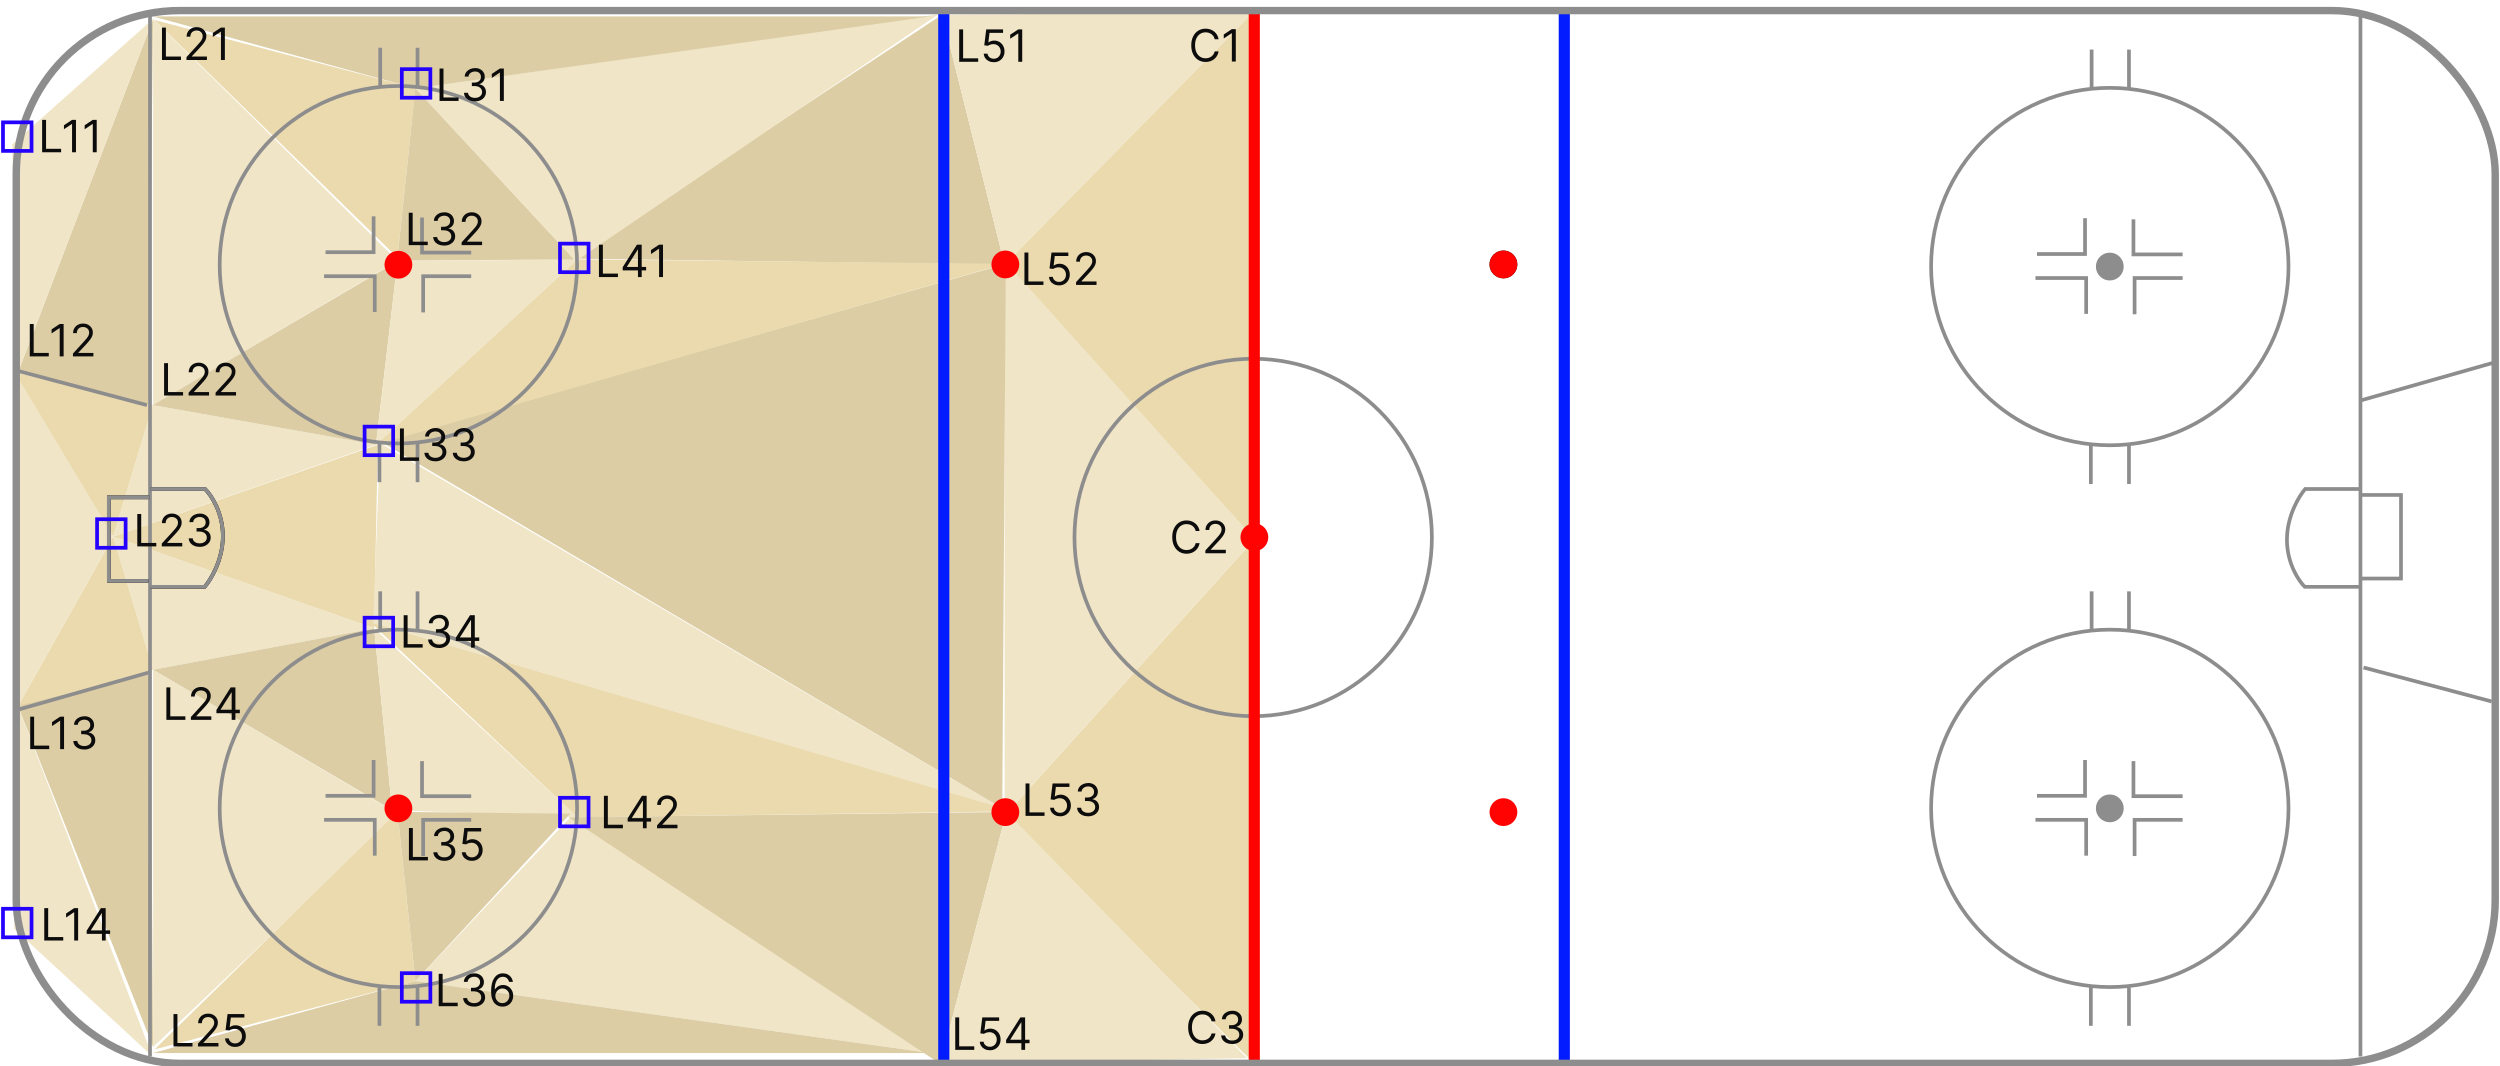 <svg width="673" height="287" viewBox="0 0 673 287" fill="none" xmlns="http://www.w3.org/2000/svg">
<rect x="0" y="0" width="673" height="287" fill="#333333" stroke="none"/>
<g clip-path="url(#clip0_1_2)">
<rect width="673" height="287" fill="white"/>
<path d="M106.975 70.195L41.218 5.087L41.218 109.066L106.975 70.195Z" fill="#F0E5C7"/>
<path d="M4.82 100.3L41.218 5.087L39.998 108.967L4.82 100.3Z" fill="#DCCDA5"/>
<path d="M4.82 100.3L41.218 5.087L3.29 38.852L4.82 100.3Z" fill="#F0E5C7"/>
<path d="M154.191 69.622L270.439 71.24L253.615 3.943L154.191 69.622Z" fill="#DCCDA5"/>
<path d="M337.226 3.433L270.439 71.24L253.615 3.943L337.226 3.433Z" fill="#F0E5C7"/>
<path d="M337.226 3.433L270.439 71.24L337.736 145.165L337.226 3.433Z" fill="#EADAAE"/>
<path d="M336.716 285.367L270.439 219.6L337.736 145.165L336.716 285.367Z" fill="#EADAAE"/>
<path d="M270.439 70.221L270.439 219.6L337.736 145.165L270.439 70.221Z" fill="#F0E5C7"/>
<path d="M107.304 219.235L41.218 180.285L41.218 281.843L107.304 219.235Z" fill="#F0E5C7"/>
<path d="M100.721 169.142L41.218 180.285L30.471 144.433L100.721 169.142Z" fill="#F0E5C7"/>
<path d="M100.721 169.142L101.69 119.725L30.471 144.433L100.721 169.142Z" fill="#EADAAE"/>
<path d="M3.824 191.913L41.218 180.285L30.471 144.433L3.824 191.913Z" fill="#EADAAE"/>
<path d="M3.824 191.913L5.277 101.314L30.471 144.433L3.824 191.913Z" fill="#F0E5C7"/>
<path d="M100.721 169.142L41.218 180.285L105.566 218.075L100.721 169.142Z" fill="#DCCDA5"/>
<path d="M100.721 169.142L155.467 220.013L105.566 218.075L100.721 169.142Z" fill="#F0E5C7"/>
<path d="M273.624 218.413L155.467 220.013L99.601 167.43L273.624 218.413Z" fill="#EADAAE"/>
<path d="M269.806 217.59L102.306 119.273L100.448 167.727L269.806 217.59Z" fill="#F0E5C7"/>
<path d="M269.806 217.59L102.618 118.961L270.765 71.016L269.806 217.59Z" fill="#DCCDA5"/>
<path d="M101.205 119.725L41.129 109.066L30.471 144.433L101.205 119.725Z" fill="#F0E5C7"/>
<path d="M3.988 100.22L41.129 109.066L30.471 144.433L3.988 100.22Z" fill="#EADAAE"/>
<path d="M101.205 119.725L41.129 109.066L107.019 70.307L101.205 119.725Z" fill="#DCCDA5"/>
<path d="M101.205 119.725L155.467 69.823L107.019 70.307L101.205 119.725Z" fill="#F0E5C7"/>
<path d="M101.205 119.725L155.467 69.823L270.486 71.016L101.205 119.725Z" fill="#EADAAE"/>
<path d="M4.82 190.03L40.508 181.363L41.218 281.843L4.82 190.03Z" fill="#DCCDA5"/>
<path d="M4.82 190.03L3.8 250.035L41.017 284.348L4.82 190.03Z" fill="#F0E5C7"/>
<path d="M111.833 23.797L41.583 5.386L106.988 69.338L111.833 23.797Z" fill="#EADAAE"/>
<path d="M111.833 23.797L154.498 69.823L106.988 69.338L111.833 23.797Z" fill="#DCCDA5"/>
<path d="M111.833 23.797L154.498 69.823L107.359 70.195L111.833 23.797Z" fill="#DCCDA5"/>
<path d="M111.833 23.797L252.604 3.843L154.983 70.307L111.833 23.797Z" fill="#F0E5C7"/>
<path d="M111.833 23.797L250.426 4.417L41.129 4.417L111.833 23.797Z" fill="#DCCDA5"/>
<path d="M111.833 264.101L41.583 282.511L106.988 218.559L111.833 264.101Z" fill="#EADAAE"/>
<path d="M111.833 264.101L153.529 219.044L106.988 218.559L111.833 264.101Z" fill="#DCCDA5"/>
<path d="M111.833 264.101L250.426 283.48L153.529 220.013L111.833 264.101Z" fill="#F0E5C7"/>
<path d="M111.833 264.101L250.426 283.48L41.129 283.48L111.833 264.101Z" fill="#DCCDA5"/>
<path d="M153.045 220.013L253.105 286.387L270.949 218.58L153.045 220.013Z" fill="#DCCDA5"/>
<path d="M335.697 284.857L253.105 286.387L270.949 218.58L335.697 284.857Z" fill="#F0E5C7"/>
<path d="M40.383 4.343V284.411" stroke="#8E8D8D"/>
<path d="M5.063 99.915L39.552 109.057" stroke="#8E8D8D"/>
<path d="M635.434 284.411L635.434 4.343" stroke="#8E8D8D"/>
<path d="M670.754 188.839L636.265 179.698" stroke="#8E8D8D"/>
<circle cx="107.245" cy="71.266" r="48.108" stroke="#8E8D8D"/>
<circle cx="107.245" cy="71.266" r="3.745" fill="#FF0303"/>
<path d="M87.645 67.889H100.576V58.243M113.609 58.551V67.992H126.847M126.847 74.355H113.917V84.104M100.884 84.001V74.355H87.235M102.351 12.844V23.583M112.403 12.856V23.496M102.146 129.805V119.356M112.403 129.805V119.452" stroke="#8E8D8D"/>
<circle cx="270.639" cy="71.189" r="3.745" fill="#FF0303"/>
<circle cx="404.724" cy="71.189" r="3.745" fill="black"/>
<circle cx="404.724" cy="71.189" r="3.745" fill="#FF0303"/>
<circle cx="337.681" cy="144.616" r="3.745" fill="#FF0303"/>
<circle cx="270.639" cy="218.624" r="3.745" fill="#FF0303"/>
<circle cx="404.724" cy="218.624" r="3.745" fill="#FF0303"/>
<circle cx="107.245" cy="217.61" r="48.108" stroke="#8E8D8D"/>
<circle cx="107.245" cy="217.61" r="3.745" fill="#FF0303"/>
<path d="M87.645 214.234H100.576V204.587M113.609 204.895V214.336H126.847M126.847 220.699H113.917V230.448M100.884 230.345V220.699H87.235M102.351 159.188V169.927M112.403 159.2V169.84M102.146 276.149V265.7M112.403 276.149V265.796" stroke="#8E8D8D"/>
<circle cx="567.958" cy="217.61" r="48.108" stroke="#8E8D8D"/>
<circle cx="567.958" cy="217.61" r="3.745" fill="#8E8D8D"/>
<path d="M548.359 214.234H561.289V204.587M574.322 204.895V214.336H587.561M587.561 220.699H574.63V230.448M561.597 230.345V220.699H547.948M563.064 159.188V169.927M573.116 159.2V169.84M562.859 276.149V265.7M573.116 276.149V265.796" stroke="#8E8D8D"/>
<circle cx="567.958" cy="71.759" r="48.108" stroke="#8E8D8D"/>
<circle cx="567.958" cy="71.759" r="3.745" fill="#8E8D8D"/>
<path d="M548.359 68.382H561.289V58.736M574.322 59.044V68.485H587.561M587.561 74.847H574.63V84.597M561.597 84.494V74.847H547.948M563.064 13.337V24.075M573.116 13.348V23.989M562.859 130.298V119.849M573.116 130.298V119.945" stroke="#8E8D8D"/>
<circle cx="337.355" cy="144.685" r="48.108" stroke="#8E8D8D"/>
<path d="M40.6 131.644H55.205C56.804 133.208 60.003 137.934 60.003 144.331C60.003 150.727 56.733 156.093 55.099 157.976H40.387M40.174 133.883H29.3V156.377H39.961" stroke="black"/>
<path d="M40.6 131.644H55.205C56.804 133.208 60.003 137.934 60.003 144.331C60.003 150.727 56.733 156.093 55.099 157.976H40.387M40.174 133.883H29.3V156.377H39.961" stroke="#8E8D8D"/>
<path d="M635.048 157.976L620.442 157.976C618.843 156.413 615.645 151.686 615.645 145.29C615.645 138.894 618.914 133.528 620.549 131.644L635.261 131.644M635.474 155.738L646.348 155.738L646.348 133.243L635.687 133.243" stroke="#8E8D8D"/>
<path d="M40.383 180.944L3.816 191.332" stroke="#8E8D8D"/>
<path d="M421.108 3.173V286.006" stroke="#021BFF" stroke-width="3"/>
<path d="M254.068 2.187V286.006" stroke="black"/>
<path d="M254.068 2.187V286.006" stroke="#021BFF" stroke-width="3"/>
<path d="M337.653 2.187V286.006" stroke="#FF0303" stroke-width="3"/>
<path d="M635.434 107.811L672 97.422" stroke="#8E8D8D"/>
<rect x="4.374" y="2.845" width="667.336" height="283.419" rx="44" stroke="#8E8D8D" stroke-width="2"/>
<rect x="108.168" y="18.619" width="7.687" height="7.687" stroke="#2400FF"/>
<rect x="108.168" y="261.979" width="7.687" height="7.687" stroke="#2400FF"/>
<rect x="150.75" y="65.585" width="7.687" height="7.687" stroke="#2400FF"/>
<rect x="150.75" y="214.766" width="7.687" height="7.687" stroke="#2400FF"/>
<rect x="98.149" y="114.847" width="7.687" height="7.687" stroke="#2400FF"/>
<rect x="98.149" y="166.288" width="7.687" height="7.687" stroke="#2400FF"/>
<rect x="0.805" y="32.935" width="7.687" height="7.687" stroke="#2400FF"/>
<rect x="0.805" y="244.638" width="7.687" height="7.687" stroke="#2400FF"/>
<rect x="26.13" y="139.776" width="7.687" height="7.687" stroke="#2400FF"/>
<path d="M43.604 16.149V7.422H44.661V15.212H48.718V16.149H43.604ZM50.201 16.149V15.382L53.081 12.229C53.419 11.86 53.698 11.539 53.917 11.266C54.135 10.99 54.297 10.732 54.402 10.49C54.51 10.246 54.564 9.99 54.564 9.723C54.564 9.416 54.49 9.151 54.343 8.926C54.198 8.702 53.999 8.529 53.746 8.406C53.493 8.284 53.209 8.223 52.894 8.223C52.559 8.223 52.266 8.293 52.016 8.432C51.769 8.568 51.577 8.76 51.441 9.007C51.307 9.255 51.24 9.544 51.24 9.877H50.235C50.235 9.365 50.353 8.916 50.589 8.53C50.824 8.144 51.145 7.843 51.551 7.627C51.961 7.411 52.419 7.303 52.928 7.303C53.439 7.303 53.892 7.411 54.287 7.627C54.682 7.843 54.992 8.134 55.216 8.5C55.441 8.867 55.553 9.274 55.553 9.723C55.553 10.044 55.495 10.358 55.378 10.665C55.265 10.969 55.066 11.309 54.782 11.684C54.5 12.056 54.11 12.51 53.61 13.047L51.65 15.144V15.212H55.706V16.149H50.201ZM60.535 7.422V16.149H59.478V8.53H59.426L57.296 9.945V8.871L59.478 7.422H60.535Z" fill="#0D0C0C"/>
<path d="M118.329 27.172V18.445H119.386V26.234H123.442V27.172H118.329ZM127.874 27.291C127.312 27.291 126.81 27.195 126.37 27.001C125.933 26.808 125.585 26.54 125.326 26.196C125.07 25.849 124.931 25.447 124.908 24.99H125.982C126.005 25.271 126.102 25.514 126.272 25.719C126.442 25.92 126.666 26.077 126.941 26.188C127.217 26.298 127.522 26.354 127.857 26.354C128.232 26.354 128.565 26.288 128.854 26.158C129.144 26.027 129.371 25.845 129.536 25.612C129.701 25.379 129.783 25.109 129.783 24.802C129.783 24.482 129.704 24.199 129.545 23.954C129.386 23.707 129.153 23.514 128.846 23.375C128.539 23.236 128.164 23.166 127.721 23.166H127.022V22.229H127.721C128.067 22.229 128.371 22.166 128.633 22.041C128.897 21.916 129.103 21.74 129.251 21.513C129.401 21.285 129.477 21.018 129.477 20.712C129.477 20.416 129.411 20.159 129.281 19.94C129.15 19.722 128.965 19.551 128.727 19.429C128.491 19.307 128.212 19.246 127.891 19.246C127.59 19.246 127.306 19.301 127.039 19.412C126.775 19.52 126.559 19.677 126.391 19.885C126.224 20.09 126.133 20.337 126.119 20.626H125.096C125.113 20.169 125.251 19.768 125.509 19.425C125.768 19.078 126.106 18.808 126.523 18.615C126.944 18.422 127.406 18.325 127.908 18.325C128.448 18.325 128.911 18.435 129.298 18.653C129.684 18.869 129.981 19.155 130.188 19.51C130.396 19.865 130.499 20.248 130.499 20.66C130.499 21.152 130.37 21.571 130.112 21.918C129.856 22.264 129.508 22.504 129.067 22.638V22.706C129.619 22.797 130.049 23.031 130.359 23.409C130.668 23.784 130.823 24.248 130.823 24.802C130.823 25.277 130.694 25.703 130.435 26.081C130.18 26.456 129.83 26.751 129.387 26.967C128.944 27.183 128.44 27.291 127.874 27.291ZM135.634 18.445V27.172H134.577V19.552H134.526L132.396 20.967V19.893L134.577 18.445H135.634Z" fill="#0D0C0C"/>
<path d="M161.236 74.589V65.862H162.293V73.652H166.349V74.589H161.236ZM167.628 72.799V71.93L171.463 65.862H172.094V67.209H171.668L168.77 71.794V71.862H173.935V72.799H167.628ZM171.736 74.589V72.535V72.13V65.862H172.742V74.589H171.736ZM178.483 65.862V74.589H177.426V66.97H177.375L175.244 68.385V67.311L177.426 65.862H178.483Z" fill="#0D0C0C"/>
<path d="M258.213 16.634V7.907H259.27V15.696H263.327V16.634H258.213ZM267.537 16.753C267.037 16.753 266.586 16.654 266.186 16.455C265.785 16.256 265.464 15.983 265.223 15.637C264.981 15.29 264.849 14.895 264.827 14.452H265.849C265.889 14.847 266.068 15.174 266.386 15.432C266.707 15.688 267.091 15.816 267.537 15.816C267.895 15.816 268.213 15.732 268.491 15.564C268.773 15.397 268.993 15.167 269.152 14.874C269.314 14.579 269.395 14.245 269.395 13.873C269.395 13.492 269.311 13.152 269.143 12.854C268.979 12.553 268.751 12.316 268.461 12.142C268.172 11.969 267.841 11.881 267.469 11.878C267.202 11.875 266.927 11.917 266.646 12.002C266.365 12.084 266.133 12.191 265.952 12.321L264.963 12.202L265.491 7.907H270.025V8.844H266.378L266.071 11.418H266.122C266.301 11.276 266.525 11.158 266.795 11.064C267.065 10.97 267.346 10.924 267.639 10.924C268.173 10.924 268.649 11.052 269.067 11.307C269.487 11.56 269.817 11.907 270.055 12.347C270.297 12.787 270.417 13.29 270.417 13.855C270.417 14.412 270.292 14.909 270.042 15.347C269.795 15.782 269.454 16.125 269.02 16.378C268.585 16.628 268.091 16.753 267.537 16.753ZM275.178 7.907V16.634H274.122V9.015H274.07L271.94 10.429V9.355L274.122 7.907H275.178Z" fill="#0D0C0C"/>
<path d="M275.78 76.71V67.983H276.836V75.772H280.893V76.71H275.78ZM285.103 76.829C284.603 76.829 284.153 76.73 283.753 76.531C283.352 76.332 283.031 76.059 282.789 75.713C282.548 75.366 282.416 74.971 282.393 74.528H283.416C283.456 74.923 283.635 75.25 283.953 75.508C284.274 75.764 284.657 75.892 285.103 75.892C285.461 75.892 285.78 75.808 286.058 75.64C286.339 75.473 286.559 75.243 286.718 74.95C286.88 74.654 286.961 74.321 286.961 73.948C286.961 73.568 286.878 73.228 286.71 72.93C286.545 72.629 286.318 72.392 286.028 72.218C285.738 72.045 285.407 71.957 285.035 71.954C284.768 71.951 284.494 71.993 284.213 72.078C283.932 72.16 283.7 72.267 283.518 72.397L282.53 72.278L283.058 67.983H287.592V68.92H283.944L283.638 71.494H283.689C283.868 71.352 284.092 71.234 284.362 71.14C284.632 71.046 284.913 71 285.206 71C285.74 71 286.216 71.127 286.633 71.383C287.054 71.636 287.383 71.983 287.622 72.423C287.863 72.863 287.984 73.366 287.984 73.931C287.984 74.488 287.859 74.986 287.609 75.423C287.362 75.858 287.021 76.201 286.586 76.454C286.152 76.704 285.657 76.829 285.103 76.829ZM289.677 76.71V75.943L292.558 72.789C292.896 72.42 293.174 72.099 293.393 71.826C293.612 71.551 293.774 71.292 293.879 71.051C293.987 70.806 294.041 70.551 294.041 70.284C294.041 69.977 293.967 69.711 293.819 69.487C293.674 69.262 293.475 69.089 293.222 68.967C292.97 68.845 292.685 68.784 292.37 68.784C292.035 68.784 291.742 68.853 291.492 68.993C291.245 69.129 291.053 69.321 290.917 69.568C290.783 69.815 290.717 70.105 290.717 70.437H289.711C289.711 69.926 289.829 69.477 290.065 69.091C290.301 68.704 290.622 68.403 291.028 68.187C291.437 67.971 291.896 67.863 292.404 67.863C292.916 67.863 293.369 67.971 293.764 68.187C294.158 68.403 294.468 68.694 294.693 69.061C294.917 69.427 295.029 69.835 295.029 70.284C295.029 70.605 294.971 70.919 294.854 71.225C294.741 71.529 294.542 71.869 294.258 72.244C293.977 72.616 293.586 73.071 293.086 73.608L291.126 75.704V75.772H295.183V76.71H289.677Z" fill="#0D0C0C"/>
<path d="M276.077 219.633V210.905H277.133V218.695H281.19V219.633H276.077ZM285.4 219.752C284.9 219.752 284.45 219.653 284.05 219.454C283.649 219.255 283.328 218.982 283.086 218.636C282.845 218.289 282.713 217.894 282.69 217.451H283.713C283.753 217.846 283.932 218.172 284.25 218.431C284.571 218.687 284.954 218.814 285.4 218.814C285.758 218.814 286.077 218.731 286.355 218.563C286.636 218.395 286.856 218.165 287.015 217.873C287.177 217.577 287.258 217.243 287.258 216.871C287.258 216.491 287.175 216.151 287.007 215.853C286.842 215.552 286.615 215.314 286.325 215.141C286.035 214.968 285.704 214.88 285.332 214.877C285.065 214.874 284.791 214.915 284.51 215.001C284.229 215.083 283.997 215.189 283.815 215.32L282.827 215.201L283.355 210.905H287.889V211.843H284.241L283.935 214.417H283.986C284.165 214.275 284.389 214.157 284.659 214.063C284.929 213.969 285.21 213.922 285.503 213.922C286.037 213.922 286.513 214.05 286.93 214.306C287.351 214.559 287.68 214.905 287.919 215.346C288.16 215.786 288.281 216.289 288.281 216.854C288.281 217.411 288.156 217.908 287.906 218.346C287.659 218.78 287.318 219.124 286.883 219.377C286.449 219.627 285.954 219.752 285.4 219.752ZM292.923 219.752C292.36 219.752 291.859 219.655 291.419 219.462C290.981 219.269 290.633 219.001 290.374 218.657C290.119 218.31 289.98 217.908 289.957 217.451H291.031C291.053 217.732 291.15 217.975 291.321 218.18C291.491 218.381 291.714 218.537 291.99 218.648C292.265 218.759 292.571 218.814 292.906 218.814C293.281 218.814 293.613 218.749 293.903 218.618C294.193 218.488 294.42 218.306 294.585 218.073C294.749 217.84 294.832 217.57 294.832 217.263C294.832 216.942 294.752 216.66 294.593 216.415C294.434 216.168 294.201 215.975 293.894 215.836C293.588 215.697 293.213 215.627 292.769 215.627H292.071V214.689H292.769C293.116 214.689 293.42 214.627 293.681 214.502C293.946 214.377 294.151 214.201 294.299 213.974C294.45 213.746 294.525 213.479 294.525 213.172C294.525 212.877 294.46 212.62 294.329 212.401C294.198 212.182 294.014 212.012 293.775 211.89C293.539 211.768 293.261 211.707 292.94 211.707C292.639 211.707 292.355 211.762 292.088 211.873C291.823 211.981 291.607 212.138 291.44 212.346C291.272 212.55 291.181 212.797 291.167 213.087H290.144C290.161 212.63 290.299 212.229 290.558 211.886C290.816 211.539 291.154 211.269 291.572 211.076C291.992 210.883 292.454 210.786 292.957 210.786C293.497 210.786 293.96 210.895 294.346 211.114C294.732 211.33 295.029 211.616 295.237 211.971C295.444 212.326 295.548 212.709 295.548 213.121C295.548 213.613 295.419 214.032 295.16 214.378C294.904 214.725 294.556 214.965 294.116 215.099V215.167C294.667 215.258 295.097 215.492 295.407 215.87C295.717 216.245 295.872 216.709 295.872 217.263C295.872 217.738 295.742 218.164 295.484 218.542C295.228 218.917 294.879 219.212 294.436 219.428C293.992 219.644 293.488 219.752 292.923 219.752Z" fill="#0D0C0C"/>
<path d="M257.152 282.616V273.888H258.209V281.678H262.266V282.616H257.152ZM266.476 282.735C265.976 282.735 265.526 282.635 265.125 282.437C264.725 282.238 264.404 281.965 264.162 281.618C263.921 281.272 263.789 280.877 263.766 280.434H264.789C264.829 280.829 265.007 281.155 265.326 281.414C265.647 281.67 266.03 281.797 266.476 281.797C266.834 281.797 267.152 281.714 267.431 281.546C267.712 281.378 267.932 281.148 268.091 280.856C268.253 280.56 268.334 280.226 268.334 279.854C268.334 279.474 268.25 279.134 268.083 278.836C267.918 278.535 267.691 278.297 267.401 278.124C267.111 277.951 266.78 277.863 266.408 277.86C266.141 277.857 265.867 277.898 265.586 277.983C265.304 278.066 265.073 278.172 264.891 278.303L263.902 278.184L264.431 273.888H268.965V274.826H265.317L265.01 277.4H265.061C265.24 277.258 265.465 277.14 265.735 277.046C266.005 276.952 266.286 276.905 266.579 276.905C267.113 276.905 267.588 277.033 268.006 277.289C268.427 277.542 268.756 277.888 268.995 278.329C269.236 278.769 269.357 279.272 269.357 279.837C269.357 280.394 269.232 280.891 268.982 281.329C268.735 281.763 268.394 282.107 267.959 282.36C267.525 282.61 267.03 282.735 266.476 282.735ZM270.845 280.826V279.957L274.68 273.888H275.311V275.235H274.885L271.987 279.82V279.888H277.152V280.826H270.845ZM274.953 282.616V280.562V280.157V273.888H275.959V282.616H274.953Z" fill="#0D0C0C"/>
<path d="M162.573 222.964V214.236H163.63V222.026H167.687V222.964H162.573ZM168.965 221.174V220.305L172.8 214.236H173.431V215.583H173.005L170.107 220.168V220.236H175.272V221.174H168.965ZM173.073 222.964V220.91V220.505V214.236H174.079V222.964H173.073ZM176.869 222.964V222.197L179.75 219.043C180.088 218.674 180.366 218.353 180.585 218.08C180.804 217.805 180.966 217.546 181.071 217.305C181.179 217.06 181.233 216.805 181.233 216.538C181.233 216.231 181.159 215.965 181.011 215.741C180.866 215.516 180.667 215.343 180.414 215.221C180.162 215.099 179.877 215.038 179.562 215.038C179.227 215.038 178.934 215.107 178.684 215.246C178.437 215.383 178.245 215.575 178.109 215.822C177.976 216.069 177.909 216.359 177.909 216.691H176.903C176.903 216.18 177.021 215.731 177.257 215.344C177.493 214.958 177.814 214.657 178.22 214.441C178.629 214.225 179.088 214.117 179.596 214.117C180.108 214.117 180.561 214.225 180.956 214.441C181.351 214.657 181.66 214.948 181.885 215.315C182.109 215.681 182.221 216.089 182.221 216.538C182.221 216.859 182.163 217.173 182.047 217.479C181.933 217.783 181.734 218.123 181.45 218.498C181.169 218.87 180.778 219.325 180.278 219.861L178.318 221.958V222.026H182.375V222.964H176.869Z" fill="#0D0C0C"/>
<path d="M118.1 270.867V262.14H119.156V269.93H123.213V270.867H118.1ZM127.645 270.987C127.083 270.987 126.581 270.89 126.141 270.697C125.703 270.504 125.355 270.235 125.097 269.891C124.841 269.545 124.702 269.143 124.679 268.685H125.753C125.776 268.967 125.872 269.21 126.043 269.414C126.213 269.616 126.436 269.772 126.712 269.883C126.987 269.994 127.293 270.049 127.628 270.049C128.003 270.049 128.335 269.984 128.625 269.853C128.915 269.722 129.142 269.541 129.307 269.308C129.472 269.075 129.554 268.805 129.554 268.498C129.554 268.177 129.475 267.894 129.316 267.65C129.156 267.403 128.924 267.21 128.617 267.07C128.31 266.931 127.935 266.862 127.492 266.862H126.793V265.924H127.492C127.838 265.924 128.142 265.862 128.404 265.737C128.668 265.612 128.874 265.435 129.022 265.208C129.172 264.981 129.247 264.714 129.247 264.407C129.247 264.112 129.182 263.854 129.051 263.636C128.921 263.417 128.736 263.247 128.497 263.124C128.262 263.002 127.983 262.941 127.662 262.941C127.361 262.941 127.077 262.997 126.81 263.107C126.546 263.215 126.33 263.373 126.162 263.58C125.995 263.785 125.904 264.032 125.889 264.322H124.867C124.884 263.864 125.022 263.464 125.28 263.12C125.539 262.773 125.877 262.504 126.294 262.31C126.715 262.117 127.176 262.021 127.679 262.021C128.219 262.021 128.682 262.13 129.068 262.349C129.455 262.565 129.752 262.85 129.959 263.205C130.166 263.56 130.27 263.944 130.27 264.356C130.27 264.847 130.141 265.266 129.882 265.613C129.627 265.96 129.279 266.2 128.838 266.333V266.401C129.389 266.492 129.82 266.727 130.129 267.104C130.439 267.479 130.594 267.944 130.594 268.498C130.594 268.972 130.465 269.398 130.206 269.776C129.951 270.151 129.601 270.447 129.158 270.663C128.715 270.879 128.21 270.987 127.645 270.987ZM135.235 270.987C134.877 270.981 134.519 270.913 134.161 270.782C133.803 270.651 133.476 270.431 133.181 270.122C132.885 269.809 132.648 269.387 132.469 268.856C132.29 268.322 132.201 267.651 132.201 266.845C132.201 266.072 132.273 265.387 132.418 264.791C132.563 264.191 132.773 263.687 133.049 263.278C133.324 262.866 133.656 262.553 134.046 262.34C134.438 262.127 134.879 262.021 135.371 262.021C135.86 262.021 136.294 262.119 136.675 262.315C137.058 262.508 137.371 262.778 137.612 263.124C137.854 263.471 138.01 263.87 138.081 264.322H137.041C136.945 263.93 136.757 263.604 136.479 263.346C136.201 263.087 135.831 262.958 135.371 262.958C134.695 262.958 134.162 263.252 133.773 263.84C133.387 264.428 133.192 265.254 133.189 266.316H133.257C133.416 266.075 133.605 265.869 133.824 265.698C134.046 265.525 134.29 265.391 134.557 265.298C134.824 265.204 135.107 265.157 135.405 265.157C135.905 265.157 136.362 265.282 136.777 265.532C137.192 265.779 137.524 266.122 137.774 266.559C138.024 266.994 138.149 267.492 138.149 268.055C138.149 268.595 138.029 269.089 137.787 269.538C137.546 269.984 137.206 270.339 136.769 270.603C136.334 270.864 135.823 270.992 135.235 270.987ZM135.235 270.049C135.593 270.049 135.914 269.96 136.198 269.781C136.485 269.602 136.71 269.362 136.875 269.06C137.043 268.759 137.127 268.424 137.127 268.055C137.127 267.694 137.046 267.366 136.884 267.07C136.725 266.772 136.504 266.535 136.223 266.359C135.945 266.183 135.627 266.095 135.269 266.095C134.999 266.095 134.747 266.148 134.514 266.256C134.281 266.362 134.077 266.506 133.901 266.691C133.727 266.876 133.591 267.087 133.492 267.326C133.392 267.562 133.343 267.81 133.343 268.072C133.343 268.418 133.424 268.742 133.585 269.043C133.75 269.345 133.975 269.587 134.259 269.772C134.546 269.957 134.871 270.049 135.235 270.049Z" fill="#0D0C0C"/>
<path d="M110.036 65.994V57.267H111.093V65.057H115.15V65.994H110.036ZM119.582 66.114C119.019 66.114 118.518 66.017 118.077 65.824C117.64 65.631 117.292 65.362 117.033 65.019C116.778 64.672 116.639 64.27 116.616 63.812H117.69C117.712 64.094 117.809 64.337 117.979 64.541C118.15 64.743 118.373 64.899 118.649 65.01C118.924 65.121 119.229 65.176 119.565 65.176C119.94 65.176 120.272 65.111 120.562 64.98C120.852 64.849 121.079 64.668 121.244 64.435C121.408 64.202 121.491 63.932 121.491 63.625C121.491 63.304 121.411 63.021 121.252 62.777C121.093 62.53 120.86 62.337 120.553 62.197C120.247 62.058 119.872 61.989 119.428 61.989H118.729V61.051H119.428C119.775 61.051 120.079 60.989 120.34 60.864C120.604 60.739 120.81 60.562 120.958 60.335C121.109 60.108 121.184 59.841 121.184 59.534C121.184 59.239 121.119 58.981 120.988 58.763C120.857 58.544 120.673 58.374 120.434 58.251C120.198 58.129 119.92 58.068 119.599 58.068C119.298 58.068 119.014 58.124 118.747 58.234C118.482 58.342 118.266 58.5 118.099 58.707C117.931 58.912 117.84 59.159 117.826 59.449H116.803C116.82 58.992 116.958 58.591 117.217 58.247C117.475 57.901 117.813 57.631 118.231 57.438C118.651 57.244 119.113 57.148 119.616 57.148C120.156 57.148 120.619 57.257 121.005 57.476C121.391 57.692 121.688 57.977 121.896 58.332C122.103 58.688 122.207 59.071 122.207 59.483C122.207 59.974 122.077 60.394 121.819 60.74C121.563 61.087 121.215 61.327 120.775 61.46V61.528C121.326 61.619 121.756 61.854 122.066 62.231C122.376 62.606 122.531 63.071 122.531 63.625C122.531 64.099 122.401 64.526 122.143 64.903C121.887 65.278 121.538 65.574 121.095 65.79C120.651 66.006 120.147 66.114 119.582 66.114ZM124.274 65.994V65.227L127.154 62.074C127.492 61.705 127.771 61.383 127.989 61.111C128.208 60.835 128.37 60.577 128.475 60.335C128.583 60.091 128.637 59.835 128.637 59.568C128.637 59.261 128.563 58.996 128.416 58.771C128.271 58.547 128.072 58.374 127.819 58.251C127.566 58.129 127.282 58.068 126.967 58.068C126.631 58.068 126.339 58.138 126.089 58.277C125.842 58.413 125.65 58.605 125.514 58.852C125.38 59.099 125.313 59.389 125.313 59.722H124.308C124.308 59.21 124.426 58.761 124.661 58.375C124.897 57.989 125.218 57.688 125.624 57.472C126.033 57.256 126.492 57.148 127.001 57.148C127.512 57.148 127.965 57.256 128.36 57.472C128.755 57.688 129.065 57.979 129.289 58.345C129.514 58.712 129.626 59.119 129.626 59.568C129.626 59.889 129.568 60.203 129.451 60.51C129.337 60.814 129.139 61.153 128.854 61.528C128.573 61.901 128.183 62.355 127.683 62.892L125.722 64.989V65.057H129.779V65.994H124.274Z" fill="#0D0C0C"/>
<path d="M110.081 231.619V222.892H111.138V230.681H115.195V231.619H110.081ZM119.627 231.738C119.064 231.738 118.563 231.642 118.122 231.448C117.685 231.255 117.337 230.987 117.078 230.643C116.823 230.296 116.684 229.894 116.661 229.437H117.735C117.757 229.718 117.854 229.961 118.024 230.166C118.195 230.367 118.418 230.524 118.694 230.635C118.969 230.745 119.274 230.801 119.61 230.801C119.985 230.801 120.317 230.735 120.607 230.605C120.897 230.474 121.124 230.292 121.289 230.059C121.453 229.826 121.536 229.556 121.536 229.25C121.536 228.929 121.456 228.646 121.297 228.402C121.138 228.154 120.905 227.961 120.598 227.822C120.292 227.683 119.917 227.613 119.473 227.613H118.774V226.676H119.473C119.82 226.676 120.124 226.613 120.385 226.488C120.649 226.363 120.855 226.187 121.003 225.96C121.154 225.733 121.229 225.465 121.229 225.159C121.229 224.863 121.164 224.606 121.033 224.387C120.902 224.169 120.718 223.998 120.479 223.876C120.243 223.754 119.965 223.693 119.644 223.693C119.343 223.693 119.059 223.748 118.792 223.859C118.527 223.967 118.311 224.125 118.144 224.332C117.976 224.537 117.885 224.784 117.871 225.073H116.848C116.865 224.616 117.003 224.215 117.262 223.872C117.52 223.525 117.858 223.255 118.276 223.062C118.696 222.869 119.158 222.772 119.661 222.772C120.201 222.772 120.664 222.882 121.05 223.1C121.436 223.316 121.733 223.602 121.941 223.957C122.148 224.312 122.252 224.696 122.252 225.108C122.252 225.599 122.122 226.018 121.864 226.365C121.608 226.711 121.26 226.951 120.82 227.085V227.153C121.371 227.244 121.801 227.478 122.111 227.856C122.421 228.231 122.576 228.696 122.576 229.25C122.576 229.724 122.446 230.15 122.188 230.528C121.932 230.903 121.583 231.198 121.14 231.414C120.696 231.63 120.192 231.738 119.627 231.738ZM127.046 231.738C126.546 231.738 126.095 231.639 125.695 231.44C125.294 231.241 124.973 230.968 124.732 230.622C124.49 230.275 124.358 229.88 124.336 229.437H125.358C125.398 229.832 125.577 230.159 125.895 230.417C126.216 230.673 126.6 230.801 127.046 230.801C127.404 230.801 127.722 230.717 128 230.549C128.282 230.382 128.502 230.152 128.661 229.859C128.823 229.563 128.904 229.23 128.904 228.858C128.904 228.477 128.82 228.137 128.652 227.839C128.488 227.538 128.26 227.301 127.97 227.127C127.681 226.954 127.35 226.866 126.978 226.863C126.711 226.86 126.436 226.902 126.155 226.987C125.874 227.069 125.642 227.176 125.461 227.306L124.472 227.187L125 222.892H129.534V223.829H125.887L125.58 226.403H125.631C125.81 226.261 126.034 226.143 126.304 226.049C126.574 225.956 126.855 225.909 127.148 225.909C127.682 225.909 128.158 226.037 128.576 226.292C128.996 226.545 129.326 226.892 129.564 227.332C129.806 227.772 129.926 228.275 129.926 228.84C129.926 229.397 129.801 229.894 129.551 230.332C129.304 230.767 128.963 231.11 128.529 231.363C128.094 231.613 127.6 231.738 127.046 231.738Z" fill="#0D0C0C"/>
<path d="M107.668 124.069V115.341H108.725V123.131H112.782V124.069H107.668ZM117.214 124.188C116.651 124.188 116.15 124.091 115.709 123.898C115.272 123.705 114.924 123.437 114.665 123.093C114.41 122.746 114.271 122.344 114.248 121.887H115.322C115.344 122.168 115.441 122.411 115.611 122.616C115.782 122.817 116.005 122.973 116.28 123.084C116.556 123.195 116.861 123.25 117.197 123.25C117.572 123.25 117.904 123.185 118.194 123.054C118.484 122.924 118.711 122.742 118.876 122.509C119.04 122.276 119.123 122.006 119.123 121.699C119.123 121.378 119.043 121.096 118.884 120.851C118.725 120.604 118.492 120.411 118.185 120.272C117.879 120.133 117.504 120.063 117.06 120.063H116.361V119.125H117.06C117.407 119.125 117.711 119.063 117.972 118.938C118.236 118.813 118.442 118.637 118.59 118.41C118.741 118.182 118.816 117.915 118.816 117.608C118.816 117.313 118.751 117.056 118.62 116.837C118.489 116.618 118.305 116.448 118.066 116.326C117.83 116.204 117.552 116.142 117.231 116.142C116.93 116.142 116.646 116.198 116.379 116.309C116.114 116.417 115.898 116.574 115.731 116.782C115.563 116.986 115.472 117.233 115.458 117.523H114.435C114.452 117.066 114.59 116.665 114.849 116.321C115.107 115.975 115.445 115.705 115.863 115.512C116.283 115.319 116.745 115.222 117.248 115.222C117.788 115.222 118.251 115.331 118.637 115.55C119.023 115.766 119.32 116.052 119.528 116.407C119.735 116.762 119.839 117.145 119.839 117.557C119.839 118.049 119.709 118.468 119.451 118.814C119.195 119.161 118.847 119.401 118.407 119.535V119.603C118.958 119.694 119.388 119.928 119.698 120.306C120.008 120.681 120.163 121.145 120.163 121.699C120.163 122.174 120.033 122.6 119.775 122.978C119.519 123.353 119.17 123.648 118.727 123.864C118.283 124.08 117.779 124.188 117.214 124.188ZM124.854 124.188C124.292 124.188 123.79 124.091 123.35 123.898C122.913 123.705 122.565 123.437 122.306 123.093C122.05 122.746 121.911 122.344 121.888 121.887H122.962C122.985 122.168 123.082 122.411 123.252 122.616C123.423 122.817 123.646 122.973 123.921 123.084C124.197 123.195 124.502 123.25 124.837 123.25C125.212 123.25 125.545 123.185 125.834 123.054C126.124 122.924 126.352 122.742 126.516 122.509C126.681 122.276 126.763 122.006 126.763 121.699C126.763 121.378 126.684 121.096 126.525 120.851C126.366 120.604 126.133 120.411 125.826 120.272C125.519 120.133 125.144 120.063 124.701 120.063H124.002V119.125H124.701C125.048 119.125 125.352 119.063 125.613 118.938C125.877 118.813 126.083 118.637 126.231 118.41C126.381 118.182 126.457 117.915 126.457 117.608C126.457 117.313 126.391 117.056 126.261 116.837C126.13 116.618 125.945 116.448 125.707 116.326C125.471 116.204 125.192 116.142 124.871 116.142C124.57 116.142 124.286 116.198 124.019 116.309C123.755 116.417 123.539 116.574 123.371 116.782C123.204 116.986 123.113 117.233 123.099 117.523H122.076C122.093 117.066 122.231 116.665 122.489 116.321C122.748 115.975 123.086 115.705 123.504 115.512C123.924 115.319 124.386 115.222 124.888 115.222C125.428 115.222 125.891 115.331 126.278 115.55C126.664 115.766 126.961 116.052 127.168 116.407C127.376 116.762 127.479 117.145 127.479 117.557C127.479 118.049 127.35 118.468 127.092 118.814C126.836 119.161 126.488 119.401 126.048 119.535V119.603C126.599 119.694 127.029 119.928 127.339 120.306C127.648 120.681 127.803 121.145 127.803 121.699C127.803 122.174 127.674 122.6 127.415 122.978C127.16 123.353 126.81 123.648 126.367 123.864C125.924 124.08 125.42 124.188 124.854 124.188Z" fill="#0D0C0C"/>
<path d="M108.668 174.331V165.604H109.725V173.393H113.782V174.331H108.668ZM118.214 174.45C117.651 174.45 117.15 174.354 116.709 174.16C116.272 173.967 115.924 173.699 115.665 173.355C115.41 173.008 115.271 172.606 115.248 172.149H116.322C116.344 172.43 116.441 172.673 116.611 172.878C116.782 173.079 117.005 173.236 117.281 173.346C117.556 173.457 117.861 173.513 118.197 173.513C118.572 173.513 118.904 173.447 119.194 173.317C119.484 173.186 119.711 173.004 119.876 172.771C120.04 172.538 120.123 172.268 120.123 171.962C120.123 171.641 120.043 171.358 119.884 171.114C119.725 170.866 119.492 170.673 119.185 170.534C118.879 170.395 118.504 170.325 118.06 170.325H117.361V169.388H118.06C118.407 169.388 118.711 169.325 118.972 169.2C119.236 169.075 119.442 168.899 119.59 168.672C119.741 168.444 119.816 168.177 119.816 167.871C119.816 167.575 119.751 167.318 119.62 167.099C119.489 166.881 119.305 166.71 119.066 166.588C118.83 166.466 118.552 166.405 118.231 166.405C117.93 166.405 117.646 166.46 117.379 166.571C117.114 166.679 116.898 166.837 116.731 167.044C116.563 167.248 116.472 167.496 116.458 167.785H115.435C115.452 167.328 115.59 166.927 115.849 166.584C116.107 166.237 116.445 165.967 116.863 165.774C117.283 165.581 117.745 165.484 118.248 165.484C118.788 165.484 119.251 165.594 119.637 165.812C120.023 166.028 120.32 166.314 120.528 166.669C120.735 167.024 120.839 167.408 120.839 167.819C120.839 168.311 120.709 168.73 120.451 169.077C120.195 169.423 119.847 169.663 119.407 169.797V169.865C119.958 169.956 120.388 170.19 120.698 170.568C121.008 170.943 121.163 171.408 121.163 171.962C121.163 172.436 121.033 172.862 120.775 173.24C120.519 173.615 120.17 173.91 119.727 174.126C119.283 174.342 118.779 174.45 118.214 174.45ZM122.701 172.541V171.672L126.536 165.604H127.167V166.95H126.741L123.843 171.535V171.604H129.008V172.541H122.701ZM126.809 174.331V172.277V171.872V165.604H127.815V174.331H126.809Z" fill="#0D0C0C"/>
<path d="M11.34 40.993V32.266H12.397V40.056H16.454V40.993H11.34ZM20.454 32.266V40.993H19.397V33.374H19.346L17.215 34.788V33.715L19.397 32.266H20.454ZM26.032 32.266V40.993H24.976V33.374H24.924L22.794 34.788V33.715L24.976 32.266H26.032Z" fill="#0D0C0C"/>
<path d="M8.13 201.661V192.933H9.186V200.723H13.243V201.661H8.13ZM17.244 192.933V201.661H16.187V194.041H16.136L14.005 195.456V194.382L16.187 192.933H17.244ZM22.702 201.78C22.14 201.78 21.639 201.683 21.198 201.49C20.761 201.297 20.413 201.029 20.154 200.685C19.898 200.338 19.759 199.936 19.736 199.479H20.81C20.833 199.76 20.93 200.003 21.1 200.208C21.271 200.409 21.494 200.566 21.769 200.676C22.045 200.787 22.35 200.843 22.685 200.843C23.06 200.843 23.393 200.777 23.683 200.647C23.972 200.516 24.2 200.334 24.364 200.101C24.529 199.868 24.611 199.598 24.611 199.291C24.611 198.97 24.532 198.688 24.373 198.443C24.214 198.196 23.981 198.003 23.674 197.864C23.367 197.725 22.992 197.655 22.549 197.655H21.85V196.718H22.549C22.896 196.718 23.2 196.655 23.461 196.53C23.725 196.405 23.931 196.229 24.079 196.002C24.229 195.774 24.305 195.507 24.305 195.2C24.305 194.905 24.239 194.648 24.109 194.429C23.978 194.21 23.793 194.04 23.555 193.918C23.319 193.796 23.041 193.735 22.719 193.735C22.418 193.735 22.134 193.79 21.867 193.901C21.603 194.009 21.387 194.166 21.219 194.374C21.052 194.578 20.961 194.825 20.947 195.115H19.924C19.941 194.658 20.079 194.257 20.337 193.914C20.596 193.567 20.934 193.297 21.352 193.104C21.772 192.911 22.234 192.814 22.736 192.814C23.276 192.814 23.739 192.924 24.126 193.142C24.512 193.358 24.809 193.644 25.016 193.999C25.224 194.354 25.327 194.737 25.327 195.149C25.327 195.641 25.198 196.06 24.94 196.406C24.684 196.753 24.336 196.993 23.896 197.127V197.195C24.447 197.286 24.877 197.52 25.187 197.898C25.496 198.273 25.651 198.737 25.651 199.291C25.651 199.766 25.522 200.192 25.264 200.57C25.008 200.945 24.658 201.24 24.215 201.456C23.772 201.672 23.268 201.78 22.702 201.78Z" fill="#0D0C0C"/>
<path d="M11.914 253.194V244.466H12.971V252.256H17.028V253.194H11.914ZM21.028 244.466V253.194H19.971V245.574H19.92L17.79 246.989V245.915L19.971 244.466H21.028ZM23.334 251.404V250.535L27.169 244.466H27.799V245.813H27.373L24.476 250.398V250.466H29.64V251.404H23.334ZM27.442 253.194V251.14V250.735V244.466H28.447V253.194H27.442Z" fill="#0D0C0C"/>
<path d="M36.958 147.096V138.368H38.015V146.158H42.072V147.096H36.958ZM43.555 147.096V146.329L46.435 143.175C46.773 142.806 47.052 142.485 47.271 142.212C47.489 141.937 47.651 141.678 47.757 141.437C47.864 141.192 47.918 140.937 47.918 140.67C47.918 140.363 47.845 140.097 47.697 139.873C47.552 139.648 47.353 139.475 47.1 139.353C46.847 139.231 46.563 139.17 46.248 139.17C45.913 139.17 45.62 139.239 45.37 139.378C45.123 139.515 44.931 139.706 44.795 139.954C44.661 140.201 44.595 140.491 44.595 140.823H43.589C43.589 140.312 43.707 139.863 43.943 139.476C44.178 139.09 44.499 138.789 44.906 138.573C45.315 138.357 45.773 138.249 46.282 138.249C46.793 138.249 47.246 138.357 47.641 138.573C48.036 138.789 48.346 139.08 48.57 139.447C48.795 139.813 48.907 140.221 48.907 140.67C48.907 140.991 48.849 141.304 48.732 141.611C48.619 141.915 48.42 142.255 48.136 142.63C47.855 143.002 47.464 143.456 46.964 143.993L45.004 146.09V146.158H49.06V147.096H43.555ZM53.769 147.215C53.207 147.215 52.705 147.118 52.265 146.925C51.828 146.732 51.48 146.464 51.221 146.12C50.965 145.773 50.826 145.371 50.803 144.914H51.877C51.9 145.195 51.996 145.438 52.167 145.643C52.337 145.844 52.56 146.001 52.836 146.111C53.112 146.222 53.417 146.278 53.752 146.278C54.127 146.278 54.46 146.212 54.749 146.081C55.039 145.951 55.266 145.769 55.431 145.536C55.596 145.303 55.678 145.033 55.678 144.726C55.678 144.405 55.599 144.123 55.44 143.878C55.281 143.631 55.048 143.438 54.741 143.299C54.434 143.16 54.059 143.09 53.616 143.09H52.917V142.153H53.616C53.962 142.153 54.266 142.09 54.528 141.965C54.792 141.84 54.998 141.664 55.146 141.437C55.296 141.209 55.371 140.942 55.371 140.635C55.371 140.34 55.306 140.083 55.175 139.864C55.045 139.645 54.86 139.475 54.621 139.353C54.386 139.231 54.107 139.17 53.786 139.17C53.485 139.17 53.201 139.225 52.934 139.336C52.67 139.444 52.454 139.601 52.286 139.809C52.119 140.013 52.028 140.26 52.014 140.55H50.991C51.008 140.093 51.146 139.692 51.404 139.349C51.663 139.002 52.001 138.732 52.418 138.539C52.839 138.346 53.3 138.249 53.803 138.249C54.343 138.249 54.806 138.358 55.193 138.577C55.579 138.793 55.876 139.079 56.083 139.434C56.291 139.789 56.394 140.172 56.394 140.584C56.394 141.076 56.265 141.495 56.007 141.841C55.751 142.188 55.403 142.428 54.962 142.562V142.63C55.514 142.721 55.944 142.955 56.254 143.333C56.563 143.708 56.718 144.172 56.718 144.726C56.718 145.201 56.589 145.627 56.33 146.005C56.075 146.38 55.725 146.675 55.282 146.891C54.839 147.107 54.335 147.215 53.769 147.215Z" fill="#0D0C0C"/>
<path d="M46.707 281.715V272.988H47.764V280.778H51.82V281.715H46.707ZM53.303 281.715V280.948L56.184 277.795C56.522 277.426 56.8 277.105 57.019 276.832C57.238 276.556 57.4 276.298 57.505 276.056C57.613 275.812 57.667 275.556 57.667 275.289C57.667 274.982 57.593 274.717 57.445 274.492C57.3 274.268 57.102 274.095 56.849 273.973C56.596 273.85 56.312 273.789 55.996 273.789C55.661 273.789 55.369 273.859 55.119 273.998C54.871 274.134 54.68 274.326 54.543 274.573C54.41 274.821 54.343 275.11 54.343 275.443H53.337C53.337 274.931 53.455 274.482 53.691 274.096C53.927 273.71 54.248 273.409 54.654 273.193C55.063 272.977 55.522 272.869 56.031 272.869C56.542 272.869 56.995 272.977 57.39 273.193C57.785 273.409 58.094 273.7 58.319 274.066C58.543 274.433 58.656 274.84 58.656 275.289C58.656 275.61 58.597 275.924 58.481 276.231C58.367 276.535 58.168 276.875 57.884 277.25C57.603 277.622 57.212 278.076 56.712 278.613L54.752 280.71V280.778H58.809V281.715H53.303ZM63.296 281.835C62.796 281.835 62.346 281.735 61.945 281.536C61.545 281.338 61.224 281.065 60.982 280.718C60.741 280.372 60.609 279.977 60.586 279.534H61.609C61.648 279.929 61.827 280.255 62.146 280.514C62.467 280.769 62.85 280.897 63.296 280.897C63.654 280.897 63.972 280.813 64.251 280.646C64.532 280.478 64.752 280.248 64.911 279.956C65.073 279.66 65.154 279.326 65.154 278.954C65.154 278.573 65.07 278.234 64.903 277.936C64.738 277.634 64.511 277.397 64.221 277.224C63.931 277.051 63.6 276.963 63.228 276.96C62.961 276.957 62.687 276.998 62.406 277.083C62.124 277.166 61.893 277.272 61.711 277.403L60.722 277.284L61.251 272.988H65.785V273.926H62.137L61.83 276.5H61.881C62.06 276.357 62.285 276.24 62.555 276.146C62.825 276.052 63.106 276.005 63.398 276.005C63.932 276.005 64.408 276.133 64.826 276.389C65.246 276.642 65.576 276.988 65.815 277.429C66.056 277.869 66.177 278.372 66.177 278.937C66.177 279.494 66.052 279.991 65.802 280.429C65.555 280.863 65.214 281.207 64.779 281.46C64.344 281.71 63.85 281.835 63.296 281.835Z" fill="#0D0C0C"/>
<path d="M44.789 193.782V185.055H45.846V192.845H49.903V193.782H44.789ZM51.386 193.782V193.015L54.266 189.862C54.604 189.492 54.883 189.171 55.101 188.899C55.32 188.623 55.482 188.365 55.587 188.123C55.695 187.879 55.749 187.623 55.749 187.356C55.749 187.049 55.675 186.784 55.528 186.559C55.383 186.335 55.184 186.162 54.931 186.039C54.678 185.917 54.394 185.856 54.079 185.856C53.743 185.856 53.451 185.926 53.201 186.065C52.954 186.201 52.762 186.393 52.626 186.64C52.492 186.887 52.425 187.177 52.425 187.51H51.42C51.42 186.998 51.538 186.549 51.773 186.163C52.009 185.777 52.33 185.475 52.736 185.26C53.145 185.044 53.604 184.936 54.113 184.936C54.624 184.936 55.077 185.044 55.472 185.26C55.867 185.475 56.177 185.767 56.401 186.133C56.626 186.5 56.738 186.907 56.738 187.356C56.738 187.677 56.679 187.991 56.563 188.298C56.449 188.602 56.251 188.941 55.967 189.316C55.685 189.689 55.295 190.143 54.795 190.68L52.834 192.777V192.845H56.891V193.782H51.386ZM58.259 191.992V191.123L62.094 185.055H62.725V186.402H62.299L59.401 190.987V191.055H64.566V191.992H58.259ZM62.367 193.782V191.728V191.323V185.055H63.373V193.782H62.367Z" fill="#0D0C0C"/>
<path d="M44.171 106.48V97.752H45.228V105.542H49.285V106.48H44.171ZM50.768 106.48V105.713L53.649 102.559C53.987 102.19 54.265 101.869 54.484 101.596C54.703 101.321 54.865 101.062 54.97 100.821C55.078 100.576 55.132 100.321 55.132 100.054C55.132 99.747 55.058 99.481 54.91 99.257C54.765 99.032 54.566 98.859 54.313 98.737C54.061 98.615 53.776 98.553 53.461 98.553C53.126 98.553 52.833 98.623 52.583 98.762C52.336 98.899 52.144 99.091 52.008 99.338C51.874 99.585 51.808 99.874 51.808 100.207H50.802C50.802 99.696 50.92 99.247 51.156 98.86C51.392 98.474 51.713 98.173 52.119 97.957C52.528 97.741 52.987 97.633 53.495 97.633C54.007 97.633 54.46 97.741 54.855 97.957C55.249 98.173 55.559 98.464 55.784 98.831C56.008 99.197 56.12 99.605 56.12 100.054C56.12 100.375 56.062 100.688 55.946 100.995C55.832 101.299 55.633 101.639 55.349 102.014C55.068 102.386 54.677 102.84 54.177 103.377L52.217 105.474V105.542H56.274V106.48H50.768ZM58.034 106.48V105.713L60.914 102.559C61.252 102.19 61.531 101.869 61.749 101.596C61.968 101.321 62.13 101.062 62.235 100.821C62.343 100.576 62.397 100.321 62.397 100.054C62.397 99.747 62.323 99.481 62.176 99.257C62.031 99.032 61.832 98.859 61.579 98.737C61.326 98.615 61.042 98.553 60.727 98.553C60.392 98.553 60.099 98.623 59.849 98.762C59.602 98.899 59.41 99.091 59.274 99.338C59.14 99.585 59.073 99.874 59.073 100.207H58.068C58.068 99.696 58.186 99.247 58.421 98.86C58.657 98.474 58.978 98.173 59.385 97.957C59.794 97.741 60.252 97.633 60.761 97.633C61.272 97.633 61.725 97.741 62.12 97.957C62.515 98.173 62.825 98.464 63.049 98.831C63.274 99.197 63.386 99.605 63.386 100.054C63.386 100.375 63.328 100.688 63.211 100.995C63.097 101.299 62.899 101.639 62.615 102.014C62.333 102.386 61.943 102.84 61.443 103.377L59.483 105.474V105.542H63.539V106.48H58.034Z" fill="#0D0C0C"/>
<path d="M8.014 95.949V87.222H9.071V95.012H13.128V95.949H8.014ZM17.128 87.222V95.949H16.071V88.33H16.02L13.889 89.745V88.671L16.071 87.222H17.128ZM19.638 95.949V95.182L22.519 92.029C22.857 91.66 23.135 91.339 23.354 91.066C23.573 90.79 23.735 90.532 23.84 90.29C23.948 90.046 24.002 89.79 24.002 89.523C24.002 89.216 23.928 88.951 23.78 88.726C23.635 88.502 23.436 88.329 23.183 88.207C22.931 88.084 22.646 88.023 22.331 88.023C21.996 88.023 21.703 88.093 21.453 88.232C21.206 88.368 21.014 88.56 20.878 88.807C20.744 89.055 20.678 89.344 20.678 89.677H19.672C19.672 89.165 19.79 88.716 20.026 88.33C20.262 87.944 20.583 87.643 20.989 87.427C21.398 87.211 21.857 87.103 22.365 87.103C22.877 87.103 23.33 87.211 23.725 87.427C24.119 87.643 24.429 87.934 24.654 88.3C24.878 88.667 24.99 89.074 24.99 89.523C24.99 89.844 24.932 90.158 24.816 90.465C24.702 90.769 24.503 91.109 24.219 91.484C23.938 91.856 23.547 92.31 23.047 92.847L21.087 94.944V95.012H25.144V95.949H19.638Z" fill="#0D0C0C"/>
<path d="M322.931 142.946H321.874C321.812 142.642 321.703 142.375 321.546 142.145C321.393 141.915 321.205 141.722 320.984 141.566C320.765 141.406 320.522 141.287 320.255 141.208C319.988 141.128 319.71 141.088 319.42 141.088C318.891 141.088 318.413 141.222 317.984 141.489C317.558 141.756 317.218 142.149 316.965 142.669C316.715 143.189 316.59 143.827 316.59 144.583C316.59 145.338 316.715 145.976 316.965 146.496C317.218 147.016 317.558 147.409 317.984 147.676C318.413 147.943 318.891 148.077 319.42 148.077C319.71 148.077 319.988 148.037 320.255 147.958C320.522 147.878 320.765 147.76 320.984 147.604C321.205 147.445 321.393 147.25 321.546 147.02C321.703 146.787 321.812 146.52 321.874 146.219H322.931C322.852 146.665 322.707 147.064 322.497 147.416C322.286 147.769 322.025 148.068 321.712 148.316C321.4 148.56 321.049 148.746 320.66 148.874C320.274 149.002 319.86 149.066 319.42 149.066C318.676 149.066 318.014 148.884 317.434 148.52C316.855 148.156 316.399 147.639 316.066 146.969C315.734 146.298 315.568 145.503 315.568 144.583C315.568 143.662 315.734 142.867 316.066 142.196C316.399 141.526 316.855 141.009 317.434 140.645C318.014 140.281 318.676 140.1 319.42 140.1C319.86 140.1 320.274 140.164 320.66 140.291C321.049 140.419 321.4 140.607 321.712 140.854C322.025 141.098 322.286 141.396 322.497 141.749C322.707 142.098 322.852 142.497 322.931 142.946ZM324.486 148.946V148.179L327.366 145.026C327.704 144.656 327.983 144.335 328.201 144.063C328.42 143.787 328.582 143.529 328.687 143.287C328.795 143.043 328.849 142.787 328.849 142.52C328.849 142.213 328.775 141.948 328.628 141.723C328.483 141.499 328.284 141.325 328.031 141.203C327.778 141.081 327.494 141.02 327.179 141.02C326.844 141.02 326.551 141.09 326.301 141.229C326.054 141.365 325.862 141.557 325.726 141.804C325.592 142.051 325.525 142.341 325.525 142.673H324.52C324.52 142.162 324.638 141.713 324.873 141.327C325.109 140.941 325.43 140.639 325.836 140.423C326.245 140.208 326.704 140.1 327.213 140.1C327.724 140.1 328.177 140.208 328.572 140.423C328.967 140.639 329.277 140.931 329.501 141.297C329.726 141.664 329.838 142.071 329.838 142.52C329.838 142.841 329.78 143.155 329.663 143.462C329.549 143.766 329.351 144.105 329.067 144.48C328.785 144.852 328.395 145.307 327.895 145.844L325.934 147.941V148.009H329.991V148.946H324.486Z" fill="#0D0C0C"/>
<path d="M328.052 10.563H326.995C326.932 10.259 326.823 9.992 326.667 9.762C326.513 9.532 326.326 9.339 326.104 9.182C325.886 9.023 325.643 8.904 325.376 8.824C325.109 8.745 324.83 8.705 324.54 8.705C324.012 8.705 323.533 8.839 323.104 9.106C322.678 9.373 322.339 9.766 322.086 10.286C321.836 10.806 321.711 11.444 321.711 12.199C321.711 12.955 321.836 13.593 322.086 14.113C322.339 14.633 322.678 15.026 323.104 15.293C323.533 15.56 324.012 15.694 324.54 15.694C324.83 15.694 325.109 15.654 325.376 15.574C325.643 15.495 325.886 15.377 326.104 15.221C326.326 15.062 326.513 14.867 326.667 14.637C326.823 14.404 326.932 14.137 326.995 13.836H328.052C327.972 14.282 327.827 14.681 327.617 15.033C327.407 15.385 327.145 15.685 326.833 15.932C326.52 16.177 326.17 16.363 325.78 16.491C325.394 16.618 324.981 16.682 324.54 16.682C323.796 16.682 323.134 16.5 322.555 16.137C321.975 15.773 321.519 15.256 321.187 14.586C320.854 13.915 320.688 13.12 320.688 12.199C320.688 11.279 320.854 10.483 321.187 9.813C321.519 9.142 321.975 8.625 322.555 8.262C323.134 7.898 323.796 7.716 324.54 7.716C324.981 7.716 325.394 7.78 325.78 7.908C326.17 8.036 326.52 8.223 326.833 8.471C327.145 8.715 327.407 9.013 327.617 9.366C327.827 9.715 327.972 10.114 328.052 10.563ZM332.674 7.836V16.563H331.617V8.944H331.566L329.436 10.358V9.285L331.617 7.836H332.674Z" fill="#0D0C0C"/>
<path d="M327.211 274.934H326.154C326.092 274.63 325.983 274.363 325.826 274.133C325.673 273.903 325.485 273.71 325.264 273.554C325.045 273.394 324.802 273.275 324.535 273.196C324.268 273.116 323.99 273.076 323.7 273.076C323.172 273.076 322.693 273.21 322.264 273.477C321.838 273.744 321.498 274.137 321.245 274.657C320.995 275.177 320.87 275.815 320.87 276.571C320.87 277.326 320.995 277.964 321.245 278.484C321.498 279.004 321.838 279.397 322.264 279.664C322.693 279.931 323.172 280.065 323.7 280.065C323.99 280.065 324.268 280.025 324.535 279.946C324.802 279.866 325.045 279.748 325.264 279.592C325.485 279.433 325.673 279.238 325.826 279.008C325.983 278.775 326.092 278.508 326.154 278.207H327.211C327.132 278.653 326.987 279.052 326.777 279.404C326.566 279.757 326.305 280.056 325.993 280.304C325.68 280.548 325.329 280.734 324.94 280.862C324.554 280.99 324.14 281.054 323.7 281.054C322.956 281.054 322.294 280.872 321.714 280.508C321.135 280.144 320.679 279.627 320.346 278.957C320.014 278.286 319.848 277.491 319.848 276.571C319.848 275.65 320.014 274.855 320.346 274.184C320.679 273.514 321.135 272.997 321.714 272.633C322.294 272.269 322.956 272.088 323.7 272.088C324.14 272.088 324.554 272.152 324.94 272.279C325.329 272.407 325.68 272.595 325.993 272.842C326.305 273.086 326.566 273.384 326.777 273.737C326.987 274.086 327.132 274.485 327.211 274.934ZM331.714 281.054C331.152 281.054 330.651 280.957 330.21 280.764C329.773 280.571 329.425 280.302 329.166 279.958C328.91 279.612 328.771 279.21 328.749 278.752H329.822C329.845 279.034 329.942 279.277 330.112 279.481C330.283 279.683 330.506 279.839 330.781 279.95C331.057 280.061 331.362 280.116 331.697 280.116C332.072 280.116 332.405 280.051 332.695 279.92C332.984 279.789 333.212 279.607 333.376 279.375C333.541 279.142 333.624 278.872 333.624 278.565C333.624 278.244 333.544 277.961 333.385 277.717C333.226 277.47 332.993 277.277 332.686 277.137C332.379 276.998 332.004 276.929 331.561 276.929H330.862V275.991H331.561C331.908 275.991 332.212 275.929 332.473 275.804C332.737 275.679 332.943 275.502 333.091 275.275C333.241 275.048 333.317 274.781 333.317 274.474C333.317 274.179 333.251 273.921 333.121 273.703C332.99 273.484 332.805 273.313 332.567 273.191C332.331 273.069 332.053 273.008 331.732 273.008C331.43 273.008 331.146 273.063 330.879 273.174C330.615 273.282 330.399 273.44 330.232 273.647C330.064 273.852 329.973 274.099 329.959 274.389H328.936C328.953 273.931 329.091 273.531 329.349 273.187C329.608 272.84 329.946 272.571 330.364 272.377C330.784 272.184 331.246 272.088 331.749 272.088C332.288 272.088 332.751 272.197 333.138 272.416C333.524 272.632 333.821 272.917 334.028 273.272C334.236 273.627 334.339 274.011 334.339 274.423C334.339 274.914 334.21 275.333 333.952 275.68C333.696 276.027 333.348 276.267 332.908 276.4V276.468C333.459 276.559 333.889 276.794 334.199 277.171C334.509 277.546 334.663 278.011 334.663 278.565C334.663 279.039 334.534 279.465 334.276 279.843C334.02 280.218 333.67 280.514 333.227 280.73C332.784 280.946 332.28 281.054 331.714 281.054Z" fill="#0D0C0C"/>
</g>
<defs>
<clipPath id="clip0_1_2">
<rect width="673" height="287" fill="white"/>
</clipPath>
</defs>
</svg>
